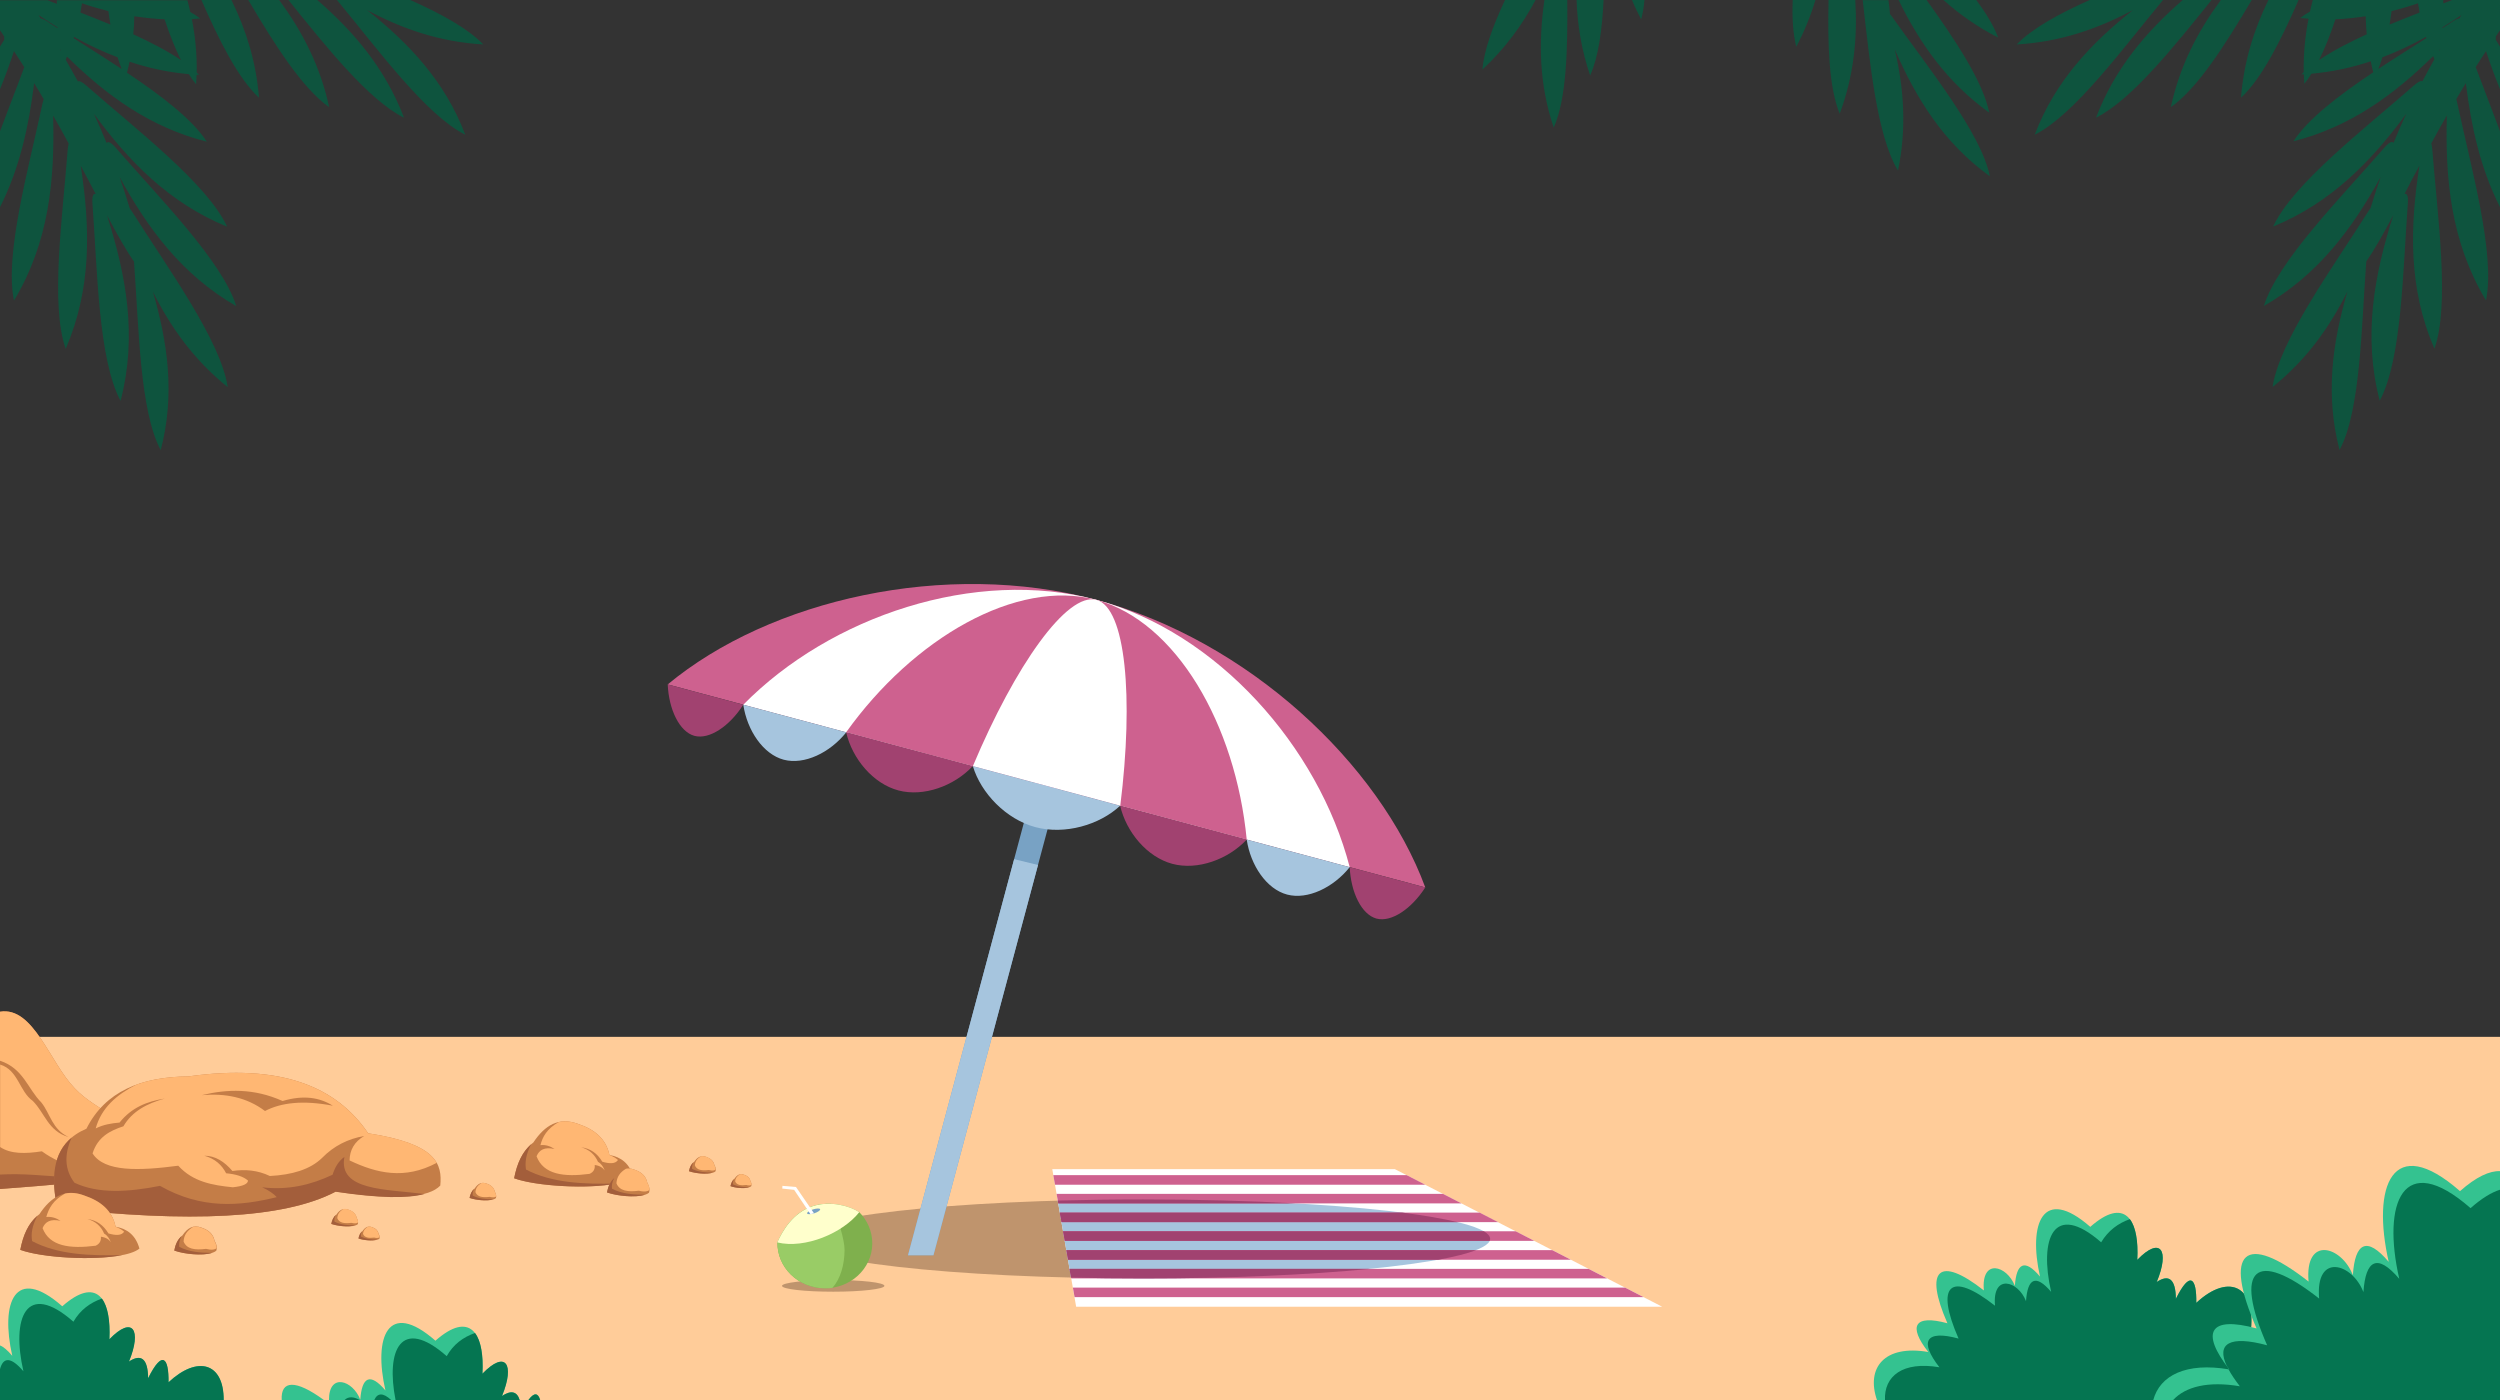 <?xml version="1.0" encoding="utf-8"?>
<svg id="master-artboard" viewBox="0 0 1750 980" version="1.1" xmlns="http://www.w3.org/2000/svg" x="0px" y="0px" width="1750px" height="980px" enable-background="new 0 0 1750 980">


<rect x="0" y="0" width="1750" height="980" fill="#333333" stroke="none"/>


<path d="M 0 725.8 H 1750 V 980 H 0 V 725.8 Z" fill-rule="evenodd" clip-rule="evenodd" fill="#FFCC99"/>


<g>
	<g>
		<g>
			<path fill-rule="evenodd" clip-rule="evenodd" fill="#C47D47" d="M0,708.2c23.5-3.9,34.9,35.8,52.4,53.7c16,17,37.7,18.2,48.1,51&#10;&#9;&#9;&#9;&#9;C98.3,825.4,47.6,828.5,0,832.3V708.2z"/>
			<path fill-rule="evenodd" clip-rule="evenodd" fill="#A35E3B" d="M94.3,819.1C79,826.6,38.5,829.3,0,832.3v-10.1&#10;&#9;&#9;&#9;&#9;C33.2,820.3,58.7,829.8,94.3,819.1L94.3,819.1z"/>
			<path fill-rule="evenodd" clip-rule="evenodd" fill="#FFB773" d="M0,708.2c23.5-3.9,34.9,35.8,52.4,53.7&#10;&#9;&#9;&#9;&#9;c15.5,16.4,36.2,18.1,47,47.7c-3.7,3.5-7.4,5.3-11.1,4.2c-12.8-12-22-13-31-13.2c14,3.3,20.8,9.2,21.6,17.6&#10;&#9;&#9;&#9;&#9;c-17.2,1.5-33.9-0.9-49.6-12.3c-11.4,1.8-21.8,2-29.2-3v-57.7c12.7,3.8,13.4,18.8,22.9,25.5c8.4,8.4,10.7,21.2,25,25.2&#10;&#9;&#9;&#9;&#9;c-11.5-5.3-12.7-16.1-19-24.1C19.3,762.1,16.5,748,0,742.5V708.2z"/>
		</g>
		<g>
			<path fill-rule="evenodd" clip-rule="evenodd" fill="#C47D47" d="M40.1,845.6c-5.5-25.6-1.9-46,20.4-55.5&#10;&#9;&#9;&#9;&#9;c13.1-26.2,38.4-36.3,71.3-36.6c64.4-9.1,103.6,6.9,125.9,39.8c48.3,7.5,51.9,21.7,50.5,36.6c-7.8,8.2-29.5,10.7-73.2,4.2&#10;&#9;&#9;&#9;&#9;C198.8,853.2,131.9,856,40.1,845.6L40.1,845.6z"/>
			<path fill-rule="evenodd" clip-rule="evenodd" fill="#A35E3B" d="M40.1,845.6c-4.5-21-2.9-38.5,10.1-49.3&#10;&#9;&#9;&#9;&#9;c-5.3,11.7-5.1,22.3,1.9,31.6c16.7,7.9,37.6,6.6,59.9,2.2c29.1,16.5,55.7,14.3,81.7,7.9c-2.3-2.6-5.7-4.8-10.2-6.9&#10;&#9;&#9;&#9;&#9;c18.2,2.2,34.3-1.7,49.3-8.8c1.6-5,4-9.4,8.3-12.5c-4.6,23.9,29.5,22.5,56,26c-11.8,3.2-31.6,3-62.2-1.6&#10;&#9;&#9;&#9;&#9;C198.8,853.2,131.9,856,40.1,845.6L40.1,845.6z"/>
			<path fill-rule="evenodd" clip-rule="evenodd" fill="#FFB773" d="M95.3,759.3c10.7-3.9,23-5.7,36.5-5.8&#10;&#9;&#9;&#9;&#9;c64.4-9.1,103.6,6.9,125.9,39.8c30.5,4.7,43.2,12.1,48,20.7c-22.5,12-42.1,7.3-61-1.7c0.1-7.2,3.3-13,10.2-17.1&#10;&#9;&#9;&#9;&#9;c-11.3,2-21.2,6.9-29.4,15.3c-8.4,8.2-21.1,11.9-36.6,12.7c-8.6-4.1-17.3-4.8-26.2-3.5c-5.6-6.5-11.9-10.7-19.7-10.7&#10;&#9;&#9;&#9;&#9;c7.6,2.1,12.3,6.5,15.3,12.3c6.7,0.6,12,2.2,15.3,5.1c-0.1,2.3-3.2,3.9-10.6,4.7c-14.2-1.4-28-3.8-38.2-15.1&#10;&#9;&#9;&#9;&#9;c-27.5,3.6-51.7,4.5-60-8.6c3.6-11.5,12.1-15.9,21.6-19c6.1-10.5,16.6-16,28.9-19.4c-12.1,1.9-23.2,6.2-31.6,16.8&#10;&#9;&#9;&#9;&#9;c-5.7,0.5-11.3,1.4-16.7,4.1C70.9,775.6,81.6,766.3,95.3,759.3L95.3,759.3z M141.3,766.6c16.3-1.4,31.3,1.4,44.2,11.1&#10;&#9;&#9;&#9;&#9;c11.3-5.9,26.6-7.7,47.5-3.7c-9.1-5.7-20.3-7.7-35.2-3.3C177.7,761.7,159.1,762.3,141.3,766.6L141.3,766.6z"/>
		</g>
		<g>
			<path fill-rule="evenodd" clip-rule="evenodd" fill="#C47D47" d="M328.7,838.6c0.5-2.8,1.5-5.1,3.6-6.7c2.1-3.2,4.7-4.8,8.3-3.4&#10;&#9;&#9;&#9;&#9;c3,1,5.2,2.8,5.8,5.8c0.5,0.9,1.4,2.5,0.7,4.4C344.2,841.2,333.8,840.4,328.7,838.6L328.7,838.6z"/>
			<path fill-rule="evenodd" clip-rule="evenodd" fill="#A35E3B" d="M331.9,832.2c-1,1.9-1.2,3.4-1,4.7c4.2,2.2,9.2,2.6,14.5,2.6&#10;&#9;&#9;&#9;&#9;c-4.2,1.4-12.3,0.6-16.7-1C329.2,835.9,330.2,833.7,331.9,832.2L331.9,832.2z"/>
			<path fill-rule="evenodd" clip-rule="evenodd" fill="#FFB773" d="M337,828.1L337,828.1c1.1-0.2,2.3-0.1,3.6,0.4&#10;&#9;&#9;&#9;&#9;c3,1,5.2,2.8,5.8,5.8c0.4,0.7,1,1.9,0.9,3.2c-0.8,0.7-2.2,0.9-4.6,0.3c-4.8,0.6-8.6,0.1-9.9-3.3C333,831.7,334.3,829.8,337,828.1&#10;&#9;&#9;&#9;&#9;L337,828.1z"/>
		</g>
		<g>
			<path fill-rule="evenodd" clip-rule="evenodd" fill="#C47D47" d="M231.9,856.8c0.5-2.8,1.6-5.1,3.6-6.6c2.1-3.2,4.8-4.8,8.4-3.4&#10;&#9;&#9;&#9;&#9;c3,1,5.2,2.8,5.8,5.8c0.5,0.9,1.4,2.5,0.7,4.4C247.4,859.4,237.1,858.6,231.9,856.8L231.9,856.8z"/>
			<path fill-rule="evenodd" clip-rule="evenodd" fill="#A35E3B" d="M235.1,850.4c-1,1.9-1.2,3.4-1,4.7c4.2,2.2,9.2,2.7,14.5,2.6&#10;&#9;&#9;&#9;&#9;c-4.2,1.4-12.3,0.6-16.7-1C232.4,854.2,233.4,851.9,235.1,850.4L235.1,850.4z"/>
			<path fill-rule="evenodd" clip-rule="evenodd" fill="#FFB773" d="M240.3,846.3L240.3,846.3c1.1-0.2,2.3-0.1,3.6,0.4&#10;&#9;&#9;&#9;&#9;c3,1,5.2,2.8,5.8,5.8c0.4,0.7,1,1.8,0.9,3.2c-0.8,0.7-2.2,0.9-4.7,0.3c-4.8,0.6-8.5,0.1-9.8-3.3&#10;&#9;&#9;&#9;&#9;C236.3,849.9,237.6,848,240.3,846.3L240.3,846.3z"/>
		</g>
		<g>
			<path fill-rule="evenodd" clip-rule="evenodd" fill="#C47D47" d="M251,867c0.4-2.2,1.2-4.1,2.8-5.3c1.7-2.5,3.8-3.8,6.6-2.7&#10;&#9;&#9;&#9;&#9;c2.4,0.8,4.1,2.2,4.6,4.6c0.4,0.7,1.1,2,0.6,3.5C263.2,869,255,868.4,251,867L251,867z"/>
			<path fill-rule="evenodd" clip-rule="evenodd" fill="#A35E3B" d="M253.5,861.9c-0.8,1.5-0.9,2.7-0.8,3.7&#10;&#9;&#9;&#9;&#9;c3.3,1.7,7.3,2.1,11.4,2.1c-3.3,1.1-9.7,0.5-13.2-0.8C251.3,864.9,252.1,863.1,253.5,861.9L253.5,861.9z"/>
			<path fill-rule="evenodd" clip-rule="evenodd" fill="#FFB773" d="M257.5,858.7L257.5,858.7c0.8-0.2,1.8-0.1,2.8,0.3&#10;&#9;&#9;&#9;&#9;c2.4,0.8,4.1,2.2,4.6,4.6c0.3,0.6,0.8,1.4,0.7,2.5c-0.6,0.5-1.8,0.7-3.7,0.2c-3.7,0.5-6.8,0.1-7.8-2.6&#10;&#9;&#9;&#9;&#9;C254.3,861.5,255.4,860,257.5,858.7L257.5,858.7z"/>
		</g>
		<g>
			<path fill-rule="evenodd" clip-rule="evenodd" fill="#C47D47" d="M14.2,874.9c2-10.5,5.9-19.4,13.4-25c8-12.1,18-18.2,31.5-13&#10;&#9;&#9;&#9;&#9;c11.5,3.9,19.5,10.5,21.8,21.8c8.1,1.4,14.1,5.9,16.7,15.3C86.3,883.5,33.3,881.9,14.2,874.9L14.2,874.9z"/>
			<path fill-rule="evenodd" clip-rule="evenodd" fill="#A35E3B" d="M14.2,874.9c1.9-9.9,5.4-18.3,12-23.9&#10;&#9;&#9;&#9;&#9;c-3.8,7.1-4.6,12.8-3.7,17.8c18.1,9.5,40.3,10.3,63,9.8C65.3,882.6,29.3,880.4,14.2,874.9L14.2,874.9z"/>
			<path fill-rule="evenodd" clip-rule="evenodd" fill="#FFB773" d="M45.5,835.5c4.1-0.9,8.6-0.5,13.6,1.4&#10;&#9;&#9;&#9;&#9;c11.5,3.9,19.5,10.5,21.8,21.8c2.5,1,4.5,2.1,6,3.5c-1.9,2.8-5.9,2.7-11,1.2c-3.4-5.7-8.2-9.3-14.8-10.1&#10;&#9;&#9;&#9;&#9;c5.9,1.6,9.7,5.2,11.8,10.2c2.4,1.4,3.7,3.6,4.7,6c-1.3-1.8-3.3-3.3-7-3.8c0.3,2.7-0.7,4.9-3.6,6.3c-18,2.3-32.3,0.5-37.2-12.3&#10;&#9;&#9;&#9;&#9;c1.8-4.4,5.5-6.7,12.6-5.1c-3-2-6.3-3.1-10-2.7C34.1,845.9,37.1,840.2,45.5,835.5L45.5,835.5z"/>
		</g>
		<g>
			<path fill-rule="evenodd" clip-rule="evenodd" fill="#C47D47" d="M122,875.4c0.8-4.4,2.5-8.2,5.7-10.6c3.4-5.1,7.6-7.7,13.3-5.5&#10;&#9;&#9;&#9;&#9;c4.8,1.6,8.3,4.4,9.2,9.2c0.8,1.5,2.2,4,1.2,7C146.6,879.6,130.1,878.4,122,875.4L122,875.4z"/>
			<path fill-rule="evenodd" clip-rule="evenodd" fill="#A35E3B" d="M127.1,865.3c-1.6,3-1.9,5.4-1.6,7.5c6.7,3.5,14.7,4.2,23,4.2&#10;&#9;&#9;&#9;&#9;c-6.6,2.2-19.6,0.9-26.5-1.6C122.7,871.3,124.3,867.7,127.1,865.3L127.1,865.3z"/>
			<path fill-rule="evenodd" clip-rule="evenodd" fill="#FFB773" d="M135.2,858.8L135.2,858.8c1.7-0.4,3.6-0.2,5.7,0.6&#10;&#9;&#9;&#9;&#9;c4.8,1.6,8.3,4.4,9.2,9.2c0.6,1.2,1.6,2.9,1.5,5.1c-1.2,1.1-3.6,1.5-7.4,0.5c-7.6,1-13.7,0.2-15.7-5.2&#10;&#9;&#9;&#9;&#9;C128.8,864.5,130.9,861.5,135.2,858.8L135.2,858.8z"/>
		</g>
	</g>
	<g>
		<g>
			<path fill-rule="evenodd" clip-rule="evenodd" fill="#C47D47" d="M359.9,824.8c2-10.5,5.9-19.4,13.4-25c8-12.1,17.9-18.2,31.5-13&#10;&#9;&#9;&#9;&#9;c11.5,3.8,19.5,10.5,21.8,21.7c8.1,1.4,14.1,5.9,16.7,15.3C432.1,833.5,379.1,831.8,359.9,824.8L359.9,824.8z"/>
			<path fill-rule="evenodd" clip-rule="evenodd" fill="#A35E3B" d="M359.9,824.8c1.9-9.8,5.4-18.2,12-23.9&#10;&#9;&#9;&#9;&#9;c-3.8,7.1-4.5,12.8-3.7,17.8c18.1,9.4,40.3,10.3,63,9.8C411.1,832.5,375,830.3,359.9,824.8L359.9,824.8z"/>
			<path fill-rule="evenodd" clip-rule="evenodd" fill="#FFB773" d="M391.2,785.4c4.1-0.9,8.6-0.5,13.6,1.4&#10;&#9;&#9;&#9;&#9;c11.5,3.8,19.5,10.5,21.8,21.7c2.5,1,4.5,2.1,6,3.5c-1.9,2.8-5.9,2.7-11,1.2c-3.4-5.7-8.2-9.3-14.8-10.1&#10;&#9;&#9;&#9;&#9;c5.8,1.6,9.6,5.2,11.8,10.2c2.5,1.4,3.7,3.6,4.7,6c-1.3-1.8-3.3-3.3-7-3.8c0.3,2.7-0.7,4.9-3.6,6.2c-18,2.4-32.3,0.5-37.1-12.3&#10;&#9;&#9;&#9;&#9;c1.8-4.4,5.5-6.7,12.6-5.1c-3-2-6.3-3.1-9.9-2.7C379.8,795.8,382.8,790.1,391.2,785.4L391.2,785.4z"/>
		</g>
		<g>
			<path fill-rule="evenodd" clip-rule="evenodd" fill="#C47D47" d="M424.9,834.7c0.8-4.4,2.5-8.2,5.7-10.5&#10;&#9;&#9;&#9;&#9;c3.4-5.1,7.6-7.7,13.3-5.5c4.9,1.6,8.3,4.4,9.2,9.2c0.7,1.4,2.2,4,1.2,7C449.5,838.9,433,837.7,424.9,834.7L424.9,834.7z"/>
			<path fill-rule="evenodd" clip-rule="evenodd" fill="#A35E3B" d="M430,824.6c-1.6,3-1.9,5.4-1.6,7.5c6.7,3.5,14.7,4.2,23,4.2&#10;&#9;&#9;&#9;&#9;c-6.6,2.2-19.6,0.9-26.5-1.6C425.7,830.5,427.2,827,430,824.6L430,824.6z"/>
			<path fill-rule="evenodd" clip-rule="evenodd" fill="#FFB773" d="M438.2,818.1L438.2,818.1c1.7-0.4,3.6-0.2,5.7,0.6&#10;&#9;&#9;&#9;&#9;c4.9,1.6,8.3,4.4,9.2,9.2c0.6,1.1,1.6,2.9,1.5,5.1c-1.2,1-3.6,1.5-7.4,0.5c-7.6,1-13.6,0.2-15.7-5.2&#10;&#9;&#9;&#9;&#9;C431.8,823.8,433.9,820.7,438.2,818.1L438.2,818.1z"/>
		</g>
		<g>
			<path fill-rule="evenodd" clip-rule="evenodd" fill="#C47D47" d="M482.3,819.9c0.5-2.8,1.6-5.1,3.6-6.6c2.1-3.2,4.8-4.8,8.4-3.5&#10;&#9;&#9;&#9;&#9;c3,1.1,5.2,2.8,5.8,5.8c0.5,0.9,1.4,2.5,0.7,4.4C497.7,822.5,487.4,821.7,482.3,819.9L482.3,819.9z"/>
			<path fill-rule="evenodd" clip-rule="evenodd" fill="#A35E3B" d="M485.5,813.5c-1,1.9-1.2,3.4-1,4.7c4.2,2.2,9.2,2.6,14.5,2.6&#10;&#9;&#9;&#9;&#9;c-4.2,1.4-12.3,0.6-16.7-1C482.8,817.2,483.7,815,485.5,813.5L485.5,813.5z"/>
			<path fill-rule="evenodd" clip-rule="evenodd" fill="#FFB773" d="M490.6,809.4L490.6,809.4c1.1-0.2,2.3-0.1,3.6,0.3&#10;&#9;&#9;&#9;&#9;c3,1.1,5.2,2.8,5.8,5.8c0.4,0.7,1,1.9,0.9,3.2c-0.8,0.7-2.2,1-4.7,0.3c-4.8,0.6-8.6,0.1-9.8-3.3&#10;&#9;&#9;&#9;&#9;C486.6,813,487.9,811.1,490.6,809.4L490.6,809.4z"/>
		</g>
		<g>
			<path fill-rule="evenodd" clip-rule="evenodd" fill="#C47D47" d="M511.4,830.3c0.4-2.2,1.2-4.1,2.8-5.3c1.7-2.5,3.8-3.8,6.6-2.7&#10;&#9;&#9;&#9;&#9;c2.4,0.8,4.1,2.2,4.5,4.5c0.4,0.7,1.1,2,0.6,3.5C523.6,832.4,515.4,831.8,511.4,830.3L511.4,830.3z"/>
			<path fill-rule="evenodd" clip-rule="evenodd" fill="#A35E3B" d="M513.9,825.3c-0.8,1.5-1,2.7-0.8,3.7c3.3,1.7,7.3,2.1,11.4,2.1&#10;&#9;&#9;&#9;&#9;c-3.3,1.1-9.8,0.5-13.2-0.8C511.8,828.2,512.5,826.5,513.9,825.3L513.9,825.3z"/>
			<path fill-rule="evenodd" clip-rule="evenodd" fill="#FFB773" d="M517.9,822L517.9,822c0.9-0.2,1.8-0.1,2.9,0.3&#10;&#9;&#9;&#9;&#9;c2.4,0.8,4.1,2.2,4.5,4.5c0.3,0.6,0.8,1.5,0.8,2.5c-0.6,0.5-1.8,0.8-3.7,0.2c-3.8,0.5-6.8,0.1-7.8-2.6&#10;&#9;&#9;&#9;&#9;C514.7,824.9,515.8,823.4,517.9,822L517.9,822z"/>
		</g>
	</g>
</g>
<g>
	<g>
		<g>
			<path fill-rule="evenodd" clip-rule="evenodd" fill="#34C290" d="M1463.2,858.8c23.9-21.1,34.4-5.8,32.9,23.1&#10;&#9;&#9;&#9;&#9;c16.2-16.8,22.9-6.8,13.6,15.5c8.4-5.6,13.3-2.2,13.4,11.8c10-20.2,14.6-14.5,14.3,2.8c23.4-21.8,44.1-11.6,37.3,25.4&#10;&#9;&#9;&#9;&#9;c11.6,6.2,8,14-11.3,22.2c3.3-0.4,4.9,0.3,3.4,2.8c21.1-8.7,47.1-9.1,37.1,17.7h-290c-7.8-22.6,5.1-39,35.9-33.7&#10;&#9;&#9;&#9;&#9;c-14.3-18.2-9.8-26.4,13.4-20.1c-16.6-37.8-5.8-47.6,25.5-23c-2-22.8,16.2-17.5,21.7-3.2c1.1-15.9,6.8-19.3,17.6-6.5&#10;&#9;&#9;&#9;&#9;C1419.7,856.6,1429.8,829.6,1463.2,858.8L1463.2,858.8z"/>
			<path fill-rule="evenodd" clip-rule="evenodd" fill="#057551" d="M1490.9,853.4c4.2,5.5,5.9,15.6,5.2,28.5&#10;&#9;&#9;&#9;&#9;c16.2-16.8,22.9-6.8,13.6,15.5c8.4-5.6,13.3-2.2,13.4,11.8c10-20.2,14.6-14.5,14.3,2.8c23.4-21.8,44.1-11.6,37.3,25.4&#10;&#9;&#9;&#9;&#9;c11.6,6.2,8,14-11.3,22.2c3.3-0.4,4.9,0.3,3.4,2.8c21.1-8.7,47.1-9.1,37.1,17.7h-284.4c-0.8-16.8,12.4-27.4,38.1-23&#10;&#9;&#9;&#9;&#9;c-14.2-18.2-9.8-26.4,13.4-20.1c-16.6-37.8-5.8-47.6,25.5-23c-2-22.7,16.2-17.5,21.7-3.2c1.1-15.9,6.8-19.2,17.6-6.5&#10;&#9;&#9;&#9;&#9;c-8.5-37,1.5-63.9,35-34.7C1475.7,861.5,1482.6,856.3,1490.9,853.4L1490.9,853.4z"/>
		</g>
		<g>
			<path fill-rule="evenodd" clip-rule="evenodd" fill="#34C290" d="M1722,833.8c11.4-10.1,20.8-14.3,28-14V980h-242.7&#10;&#9;&#9;&#9;&#9;c4.6-17.1,22.8-26.6,53.2-21.4c-20.3-26-14-37.7,19.1-28.7c-23.7-54-8.3-67.9,36.4-32.8c-2.8-32.4,23.2-24.9,31-4.5&#10;&#9;&#9;&#9;&#9;c1.5-22.7,9.7-27.5,25.1-9.3C1660.1,830.6,1674.4,792.1,1722,833.8L1722,833.8z"/>
			<path fill-rule="evenodd" clip-rule="evenodd" fill="#057551" d="M1750,832.8V980h-228.8c8.6-9.3,24.4-13.4,46.7-9.6&#10;&#9;&#9;&#9;&#9;c-3.4-4.4-6.1-8.4-8-12c0.2,0,0.4,0.1,0.6,0.1c-0.6-0.8-1.2-1.5-1.7-2.2c-7.5-15.8,1.9-21.7,28.2-14.6&#10;&#9;&#9;&#9;&#9;c-23.7-53.9-8.3-67.9,36.4-32.7c-2.8-32.4,23.2-24.9,31-4.5c1.5-22.6,9.7-27.4,25.1-9.3c-12.1-52.7,2.2-91.2,49.9-49.5&#10;&#9;&#9;&#9;&#9;C1737.3,838.7,1744.2,834.6,1750,832.8L1750,832.8z"/>
		</g>
	</g>
	<g>
		<g>
			<path fill-rule="evenodd" clip-rule="evenodd" fill="#34C290" d="M304.8,938.5c23.9-21.1,34.4-5.8,32.9,23.1&#10;&#9;&#9;&#9;&#9;c16.2-16.8,22.9-6.8,13.7,15.6c6.2-4.1,10.5-3.4,12.4,2.9H230.3c-0.2-19.4,16.7-14,21.9-0.3c1.1-15.9,6.8-19.2,17.6-6.5&#10;&#9;&#9;&#9;&#9;C261.3,936.2,271.4,909.2,304.8,938.5L304.8,938.5z M369.9,980c4.1-5.6,6.8-4.9,8.2,0H369.9z M197.2,980&#10;&#9;&#9;&#9;&#9;c-0.8-13.9,9.7-14.5,29.5,0H197.2z"/>
			<path fill-rule="evenodd" clip-rule="evenodd" fill="#057551" d="M332.5,933.1c4.2,5.5,5.9,15.6,5.2,28.5&#10;&#9;&#9;&#9;&#9;c16.2-16.8,22.9-6.8,13.7,15.6c6.2-4.1,10.5-3.4,12.4,2.9h-86.9c-6.9-34.9,3.6-59,35.8-30.8C317.3,941.1,324.2,936,332.5,933.1&#10;&#9;&#9;&#9;&#9;L332.5,933.1z M369.9,980c4.1-5.6,6.8-4.9,8.2,0H369.9z M241.2,980c2.7-2.7,6.7-2.3,10.5,0H241.2z M262,980c2.2-5,6.1-5.3,11.8,0&#10;&#9;&#9;&#9;&#9;H262z"/>
		</g>
		<g>
			<path fill-rule="evenodd" clip-rule="evenodd" fill="#34C290" d="M43.6,914.4c23.9-21.1,34.4-5.8,32.9,23.1&#10;&#9;&#9;&#9;&#9;c16.2-16.8,22.9-6.8,13.7,15.6c8.4-5.6,13.3-2.2,13.4,11.7c10-20.1,14.5-14.5,14.3,2.8c20.4-19,38.7-13.7,38.6,12.4H0v-38.2&#10;&#9;&#9;&#9;&#9;c2.4,0.9,5.3,3.4,8.6,7.3C0.2,912.1,10.2,885.1,43.6,914.4L43.6,914.4z"/>
			<path fill-rule="evenodd" clip-rule="evenodd" fill="#057551" d="M71.3,909c4.2,5.5,5.9,15.6,5.3,28.5&#10;&#9;&#9;&#9;&#9;c16.2-16.8,22.9-6.8,13.7,15.6c8.4-5.6,13.3-2.2,13.4,11.7c10-20.1,14.5-14.5,14.3,2.8c20.4-19,38.7-13.7,38.6,12.4H0v-21.6&#10;&#9;&#9;&#9;&#9;c2.3-8.6,7.7-8.7,16.4,1.5c-8.5-37,1.6-64,35-34.7C56.1,917,63.1,911.9,71.3,909L71.3,909z"/>
		</g>
	</g>
</g>
<g>
	<path fill-rule="evenodd" clip-rule="evenodd" fill="#0E543E" d="M1750,21.2c-1,1.4-2,2.8-2.9,4.3c0,0.8-0.1,1.6-0.1,2.3&#10;&#9;&#9;c1,1.6,2,3.2,3,4.8v29.8c-3.6-8.7-6.8-17.6-9.8-26.6c-2.5,3.7-4.9,7.5-7.2,11.2c5.3,14.1,11.3,29.5,17,44.9v53.1&#10;&#9;&#9;c-13.8-27.3-20.2-56.7-23.9-86.8c-2.3,3.7-4.5,7.5-6.7,11.2c0.2,0.8,0.5,1.7,0.7,2.8c9.8,45.7,26.8,105.9,20.1,138.1&#10;&#9;&#9;c-24.7-41.2-28.6-85-27.4-129.5c-3.8,6.7-7.5,13.2-10.9,19.6c0.3,1,0.6,2.3,0.7,4.1c3.6,46.6,12.5,108.5,1.5,139.6&#10;&#9;&#9;c-18.5-42.8-17.1-85.5-10.5-128.2c-3.7,6.9-7.2,13.5-10.4,19.8c1.6-0.4,2.7,1.2,2.3,6.6c-3.5,46.6-4.1,109.2-19.7,138.2&#10;&#9;&#9;c-11.9-45.7-3.7-88.2,9.5-129.9c-7.3,13.8-13.6,24.9-18.9,32.4c0,0.5,0,1.1-0.1,1.6c-3.3,44-3.9,103-18.6,130.4&#10;&#9;&#9;c-10.2-38.9-4.9-75.3,5.5-111c-12.4,25-28.6,47.8-52.4,66.9c4.9-32.6,41.8-83.1,66.8-122.6c0.7-1,1.3-1.9,1.8-2.6&#10;&#9;&#9;c2.2-7.4,4.6-14.7,7.1-21.9c-19.6,35.8-43.5,68.4-81.8,90.4c9.8-31.5,53.9-75.8,84.6-111.1c3.4-3.9,5.3-4.3,6.2-3.1&#10;&#9;&#9;c2.8-6.9,5.8-13.8,9-20.5c-24.3,33-52.4,62.3-93.3,79.1c13.9-30,63.5-68,98.6-98.8c3-2.7,4.9-3.4,5.9-2.9&#10;&#9;&#9;c2.7-5.2,5.5-10.3,8.4-15.4c-0.3-0.7-0.6-1.5-0.9-2.2c-27.2,26.8-57.7,49.4-97.8,59.6c10.1-15.6,31.8-32.2,55.9-48.3&#10;&#9;&#9;c-0.7-2.6-1.2-5.1-1.8-7.7c-13.1,4.4-26.9,7.4-41.5,8.7c-1.6,2.6-3.3,5-5,7.1c-0.1-2.2-0.2-4.5-0.3-6.7c-0.6,0-1.1,0-1.7,0.1&#10;&#9;&#9;c0.5-0.5,1.1-1.1,1.6-1.6c-0.2-12.9,1-25.4,3.4-37.4c-1.9-0.1-3.8-0.3-5.8-0.5c2.1-1.6,4.3-3.1,6.8-4.5c0.6-2.8,1.3-5.5,2-8.2h91.3&#10;&#9;&#9;c0,0.8,0,1.6,0,2.5c2.2-0.8,4.3-1.6,6.4-2.5h33.3V21.2z M1609,0c-12.4,28.4-25.8,55-40.3,68.4c2-25.2,9-47.6,19.2-68.4H1609z&#10;&#9;&#9; M1576.2,0c-18.3,31-37.8,61.8-56.6,75c6.2-28.9,18.9-53.2,35-75H1576.2z M1548.1,0c-26.5,32.9-56.2,70.1-80.9,82.4&#10;&#9;&#9;c13.1-34.4,35.1-60.2,60.7-82.4H1548.1z M1514.1,0c-28,33.8-62.2,80.6-89.8,94.3c14.3-37.6,39.7-64.2,68.8-87.3&#10;&#9;&#9;c-24.6,13.2-51.1,22.4-81.4,24.1c10.8-11.2,29.6-21.5,51.1-31.1H1514.1z M1692.6,2.3c-6.1,2.1-12.3,3.9-18.5,5.5&#10;&#9;&#9;c-0.4,3.2-0.9,6.3-1.4,9.4c6.9-2.9,14-5.6,21-8.4C1693.4,6.6,1693,4.4,1692.6,2.3L1692.6,2.3z M1656,11.4c-7,1-14,1.8-21.2,2.1&#10;&#9;&#9;c-3.5,10.5-7.3,20.3-11.5,28.6c9.2-6.3,20.8-12.3,33.4-18.1C1656.3,19.8,1656.1,15.6,1656,11.4L1656,11.4z M1722.9,10.6&#10;&#9;&#9;c-4.3,2.9-8.8,5.8-13.2,8.5l0,0.6c2.4-1.5,4.8-3,7.1-4.6c2.1-1.4,3.7-2.1,4.8-2.2L1722.9,10.6z M1698.2,25.8&#10;&#9;&#9;c-9.8,5.5-20,10.3-30.5,14.3c-0.9,2.9-1.8,5.6-2.9,8.2c11.1-7.4,22.7-14.6,33.7-21.6L1698.2,25.8z M1708.3,34.3l-0.7,0.7l-0.1,0.7&#10;&#9;&#9;L1708.3,34.3z"/>
	<path fill-rule="evenodd" clip-rule="evenodd" fill="#0E543E" d="M0,21.2c1,1.4,2,2.8,2.9,4.3C2.9,26.2,3,27,3,27.8&#10;&#9;&#9;c-1,1.6-2,3.2-3,4.8v29.8c3.6-8.7,6.8-17.6,9.8-26.6c2.4,3.7,4.9,7.5,7.2,11.2C11.8,61.2,5.7,76.5,0,91.9v53.1&#10;&#9;&#9;c13.8-27.3,20.2-56.7,23.9-86.8c2.3,3.7,4.5,7.5,6.7,11.2c-0.3,0.8-0.5,1.7-0.8,2.8C20.1,118,3,178.1,9.8,210.4&#10;&#9;&#9;c24.7-41.2,28.6-85,27.4-129.5c3.8,6.7,7.5,13.2,10.9,19.6c-0.3,1-0.5,2.3-0.7,4.1C43.9,151.2,35,213.1,46,244.2&#10;&#9;&#9;c18.4-42.8,17.1-85.5,10.5-128.2c3.7,6.9,7.2,13.5,10.5,19.8c-1.6-0.4-2.7,1.2-2.3,6.6c3.5,46.6,4.1,109.2,19.7,138.2&#10;&#9;&#9;c11.9-45.7,3.8-88.2-9.5-129.9c7.3,13.8,13.6,24.9,18.9,32.4c0,0.5,0,1.1,0.1,1.6c3.3,44,3.9,103,18.6,130.4&#10;&#9;&#9;c10.2-38.9,4.9-75.3-5.5-111c12.4,25,28.7,47.8,52.4,66.9c-4.9-32.6-41.8-83.1-66.8-122.6c-0.7-1-1.3-1.9-1.8-2.6&#10;&#9;&#9;c-2.2-7.4-4.6-14.7-7.1-21.9c19.6,35.8,43.5,68.4,81.7,90.4c-9.8-31.5-53.9-75.8-84.6-111.1c-3.4-3.9-5.3-4.3-6.2-3.1&#10;&#9;&#9;c-2.8-6.9-5.8-13.8-8.9-20.5c24.2,33,52.4,62.3,93.3,79.1c-13.9-30-63.5-68-98.6-98.8c-3-2.7-4.9-3.4-5.9-2.9&#10;&#9;&#9;C51.7,52,48.9,46.8,46,41.8c0.3-0.7,0.6-1.5,0.9-2.2c27.2,26.8,57.7,49.4,97.9,59.6c-10.1-15.6-31.8-32.2-55.9-48.3&#10;&#9;&#9;c0.7-2.6,1.2-5.1,1.8-7.7c13.1,4.4,26.9,7.4,41.5,8.7c1.6,2.6,3.3,5,5.1,7.1c0.1-2.2,0.2-4.5,0.3-6.7c0.6,0,1.1,0,1.7,0.1&#10;&#9;&#9;c-0.5-0.5-1.1-1.1-1.6-1.6c0.2-12.9-1-25.4-3.4-37.4c1.9-0.1,3.8-0.3,5.8-0.5c-2.1-1.6-4.4-3.1-6.9-4.5c-0.6-2.8-1.3-5.5-2-8.2&#10;&#9;&#9;H39.8c0,0.8,0,1.6,0,2.5c-2.2-0.8-4.3-1.6-6.4-2.5H0V21.2z M141,0c12.4,28.4,25.8,55,40.3,68.4c-2-25.2-9.1-47.6-19.3-68.4H141z&#10;&#9;&#9; M173.8,0c18.3,31,37.8,61.8,56.6,75c-6.2-28.9-18.9-53.2-35-75H173.8z M201.9,0c26.5,32.9,56.2,70.1,80.9,82.4&#10;&#9;&#9;C269.7,48,247.7,22.2,222.1,0H201.9z M235.9,0c28,33.8,62.2,80.6,89.8,94.3C311.4,56.7,286,30.1,256.9,7&#10;&#9;&#9;c24.5,13.2,51.1,22.4,81.4,24.1C327.5,19.9,308.7,9.6,287.2,0H235.9z M57.4,2.3c6.1,2.1,12.2,3.9,18.5,5.5c0.4,3.2,0.9,6.3,1.4,9.4&#10;&#9;&#9;c-6.9-2.9-14-5.6-21-8.4C56.6,6.6,57,4.4,57.4,2.3L57.4,2.3z M94,11.4c7,1,14,1.8,21.2,2.1c3.5,10.5,7.3,20.3,11.5,28.6&#10;&#9;&#9;c-9.2-6.3-20.8-12.3-33.4-18.1C93.7,19.8,94,15.6,94,11.4L94,11.4z M27.1,10.6c4.4,2.9,8.8,5.8,13.2,8.5l0,0.6&#10;&#9;&#9;c-2.4-1.5-4.8-3-7.1-4.6c-2.1-1.4-3.7-2.1-4.8-2.2L27.1,10.6z M51.8,25.8c9.8,5.5,20,10.3,30.5,14.3c0.9,2.9,1.9,5.6,2.9,8.2&#10;&#9;&#9;C74.1,41,62.5,33.7,51.5,26.7L51.8,25.8z M41.7,34.3l0.7,0.7l0.1,0.7L41.7,34.3z"/>
	<path fill-rule="evenodd" clip-rule="evenodd" fill="#0E543E" d="M1383.4,0c6.9,9.3,12.3,18.2,15.3,26.3&#10;&#9;&#9;c-14.5-7.4-27.1-16.3-38.3-26.3H1383.4z M1348.6,0c20.3,28.2,39.5,57.2,43.9,78.9c-29.6-21.3-48.8-48.8-63.5-78.9H1348.6z&#10;&#9;&#9; M1321.9,0c0.5,3.6,0.9,6.9,1.1,9.8c0.3,0.4,0.7,0.8,1,1.3c25.5,36,62.7,81.8,68.9,112.3c-32.6-23.5-51.8-54.9-66.6-88.9&#10;&#9;&#9;c6.4,27.1,8.5,55.1,2.3,84.9c-14.9-24.7-19.7-75.8-24.7-119.3H1321.9z M1298.7,0c1.6,26.2-0.9,52.7-10.9,79.6&#10;&#9;&#9;c-7.6-18.4-8.5-48.4-7.8-79.6H1298.7z M1270.8,0c-3.3,11-7.7,21.9-13.4,32.7c-2.3-8.9-3-20.1-2.5-32.7H1270.8z M1151.1,0h-8.7&#10;&#9;&#9;c1.9,4.6,4.1,9.1,6.4,13.6C1149.9,9.6,1150.7,5,1151.1,0L1151.1,0z M1122.5,0h-18.9c0.6,17.4,3.4,34.9,9.5,52.8&#10;&#9;&#9;C1118.9,39.9,1121.5,21,1122.5,0L1122.5,0z M1097.1,0h-16c-4.2,29.2-3.8,58.8,6.5,89.3C1096.6,69.3,1097.4,34.3,1097.1,0L1097.1,0z&#10;&#9;&#9; M1074.9,0h-21.4c-8.5,18.2-14.7,35.2-15.8,48.7C1053.5,34,1065.5,17.6,1074.9,0L1074.9,0z"/>
</g>
<g>
	<path fill-rule="evenodd" clip-rule="evenodd" fill="#BF946D" d="M800.2,839.6c134.2,0,242.9,12.4,242.9,27.6&#10;&#9;&#9;s-108.7,27.7-242.9,27.7c-134.2,0-242.9-12.4-242.9-27.7S666.1,839.6,800.2,839.6L800.2,839.6z"/>
	<g>
		<path d="M 736.6 501.7 L 753.2 506.2 L 653.4 878.7 L 635.6 878.7 Z" fill-rule="evenodd" clip-rule="evenodd" fill="#78A2C4"/>
		<path d="M 709.9 601.4 L 726.6 605.5 L 653.4 878.7 L 635.6 878.7 Z" fill-rule="evenodd" clip-rule="evenodd" fill="#A6C5DE"/>
		<path fill-rule="evenodd" clip-rule="evenodd" fill="#CE618F" d="M467.4,479.1c71.5-59.4,194.5-87.5,300.1-59.2&#10;&#9;&#9;&#9;c105.6,28.3,198,114.2,230.2,201.3L467.4,479.1z"/>
		<path fill-rule="evenodd" clip-rule="evenodd" fill="#FFFFFF" d="M520.3,493.3c61.1-62.1,162.6-96,247.2-73.4&#10;&#9;&#9;&#9;c84.5,22.6,155.4,102.8,177.3,187.1L520.3,493.3z"/>
		<path fill-rule="evenodd" clip-rule="evenodd" fill="#CE618F" d="M592.3,512.6c47.1-65.9,119.3-107.7,175.1-92.7&#10;&#9;&#9;&#9;c55.8,15,97.5,87.2,105.3,167.8L592.3,512.6z"/>
		<path fill-rule="evenodd" clip-rule="evenodd" fill="#FFFFFF" d="M681,536.3c29.7-70.6,65.9-121.9,86.5-116.4&#10;&#9;&#9;&#9;c20.5,5.5,26.2,68.1,16.7,144.1L681,536.3z"/>
		<path fill-rule="evenodd" clip-rule="evenodd" fill="#A6C5DE" d="M681,536.3c5.7,19,23.3,37.2,43.8,42.7&#10;&#9;&#9;&#9;c20.5,5.5,44.9-1.5,59.3-15L681,536.3z"/>
		<path fill-rule="evenodd" clip-rule="evenodd" fill="#A14270" d="M592.3,512.6c4.3,18.6,18.9,36,36.6,40.7c17.6,4.7,39-3.1,52-17&#10;&#9;&#9;&#9;L592.3,512.6z"/>
		<path fill-rule="evenodd" clip-rule="evenodd" fill="#A6C5DE" d="M520.3,493.3c2.7,18.1,14,34.7,28.3,38.5&#10;&#9;&#9;&#9;c14.4,3.8,32.4-4.9,43.8-19.2L520.3,493.3z"/>
		<path fill-rule="evenodd" clip-rule="evenodd" fill="#A14270" d="M467.4,479.1c0.8,17.6,8.2,33.1,18.7,36&#10;&#9;&#9;&#9;c10.5,2.8,24.7-6.9,34.2-21.8L467.4,479.1z"/>
		<path fill-rule="evenodd" clip-rule="evenodd" fill="#A14270" d="M944.8,607c0.8,17.6,8.2,33.1,18.7,36&#10;&#9;&#9;&#9;c10.5,2.8,24.6-6.9,34.2-21.8L944.8,607z"/>
		<path fill-rule="evenodd" clip-rule="evenodd" fill="#A14270" d="M784.1,564c4.3,18.5,18.9,36,36.6,40.7c17.6,4.7,39-3.1,52-17&#10;&#9;&#9;&#9;L784.1,564z"/>
		<path fill-rule="evenodd" clip-rule="evenodd" fill="#A6C5DE" d="M872.7,587.7c2.7,18.1,13.9,34.7,28.3,38.5&#10;&#9;&#9;&#9;c14.3,3.8,32.4-4.9,43.8-19.2L872.7,587.7z"/>
	</g>
	<g>
		<path d="M 736.6 818.4 L 753.3 914.7 L 1163.5 914.7 L 976.4 818.4 Z" fill-rule="evenodd" clip-rule="evenodd" fill="#FFFFFF"/>
		<path fill-rule="evenodd" clip-rule="evenodd" fill="#A6C5DE" d="M740.4,840.5l9.3,53.8c16.3,0.4,33.2,0.6,50.5,0.6&#10;&#9;&#9;&#9;c134.2,0,242.9-12.4,242.9-27.7s-108.7-27.6-242.9-27.6C779.6,839.6,759.6,839.9,740.4,840.5L740.4,840.5z"/>
		<path fill-rule="evenodd" clip-rule="evenodd" fill="#CE618F" d="M738.5,829.3h259.2l-13-6.7H737.3L738.5,829.3z M739.6,835.7&#10;&#9;&#9;&#9;l1.2,6.7h282.3l-13-6.7H739.6z M741.9,848.8l1.2,6.7h305.6l-13-6.7H741.9z M744.1,861.9l1.2,6.7H1074l-13-6.7H744.1z M746.4,875.1&#10;&#9;&#9;&#9;l1.2,6.7h352l-13-6.7H746.4z M748.7,888.2l1.2,6.7H1125l-13-6.7H748.7z M751,901.3l1.2,6.7h398.3l-13-6.7H751z"/>
		<path fill-rule="evenodd" clip-rule="evenodd" fill="#A14270" d="M800.2,839.6c38.4,0,74.8,1,107,2.8H740.8l-0.4-2&#10;&#9;&#9;&#9;C759.6,839.9,779.6,839.6,800.2,839.6L800.2,839.6z M981.4,848.8c15.7,2,28.8,4.3,39,6.7H743l-1.2-6.7H981.4z M1038.7,861.9&#10;&#9;&#9;&#9;c2.9,1.7,4.4,3.5,4.4,5.3c0,0.5-0.1,0.9-0.3,1.4H745.3l-1.2-6.7H1038.7z M1033.3,875.1c-6.2,2.4-15.1,4.6-26.4,6.7H747.6l-1.2-6.7&#10;&#9;&#9;&#9;H1033.3z M958.9,888.2c-42.6,4.2-98,6.7-158.7,6.7c-17.3,0-34.2-0.2-50.5-0.6l-1.1-6.1H958.9z"/>
	</g>
</g>
<g>
	<path fill-rule="evenodd" clip-rule="evenodd" fill="#BF946D" d="M583.3,896c19.8,0,35.8,1.8,35.8,4.1c0,2.2-16,4.1-35.8,4.1&#10;&#9;&#9;s-35.9-1.8-35.9-4.1C547.4,897.9,563.5,896,583.3,896L583.3,896z"/>
	<g>
		<path fill-rule="evenodd" clip-rule="evenodd" fill="#7FB04D" d="M569,844.3c12.3-3.9,25.5-0.3,32.5,4.2&#10;&#9;&#9;&#9;c5.7,5.8,9.2,13.6,9.1,22.2c-0.2,17.5-15.4,31.4-33.7,31.1c-18.3-0.3-33-14.7-32.7-32.2C547.7,861.8,554.9,848.9,569,844.3&#10;&#9;&#9;&#9;L569,844.3z"/>
		<path fill-rule="evenodd" clip-rule="evenodd" fill="#99CC66" d="M569,844.3c4.2-1.3,8.5-1.8,12.7-1.6c4.8,9.2,9.6,25.5,9.5,32.4&#10;&#9;&#9;&#9;c-0.1,10.2-2.8,20-8.5,26.4c-1.9,0.3-3.8,0.4-5.8,0.3c-18.3-0.3-33-14.7-32.7-32.2C547.7,861.8,554.9,848.9,569,844.3L569,844.3z"/>
		<path fill-rule="evenodd" clip-rule="evenodd" fill="#FFFFCC" d="M569,844.3c12.3-3.9,25.5-0.3,32.5,4.2&#10;&#9;&#9;&#9;c-11.4,14.6-38,25.9-57.4,21.2C547.7,861.8,554.9,848.9,569,844.3L569,844.3z"/>
		<path fill-rule="evenodd" clip-rule="evenodd" fill="#78A2C4" d="M569.1,846.6c2.5-0.8,4.8-0.9,5-0.1c0.2,0.7-1.6,2-4.1,2.8&#10;&#9;&#9;&#9;c-2.6,0.8-4.8,0.9-5,0.1S566.5,847.4,569.1,846.6L569.1,846.6z"/>
		<path d="M 567.3 849.9 L 555.9 832.9 L 547.6 832 L 547.7 830.1 L 557.2 830.9 L 569.8 849.3 Z" fill-rule="evenodd" clip-rule="evenodd" fill="#FFFFFF"/>
	</g>
</g>
</svg>